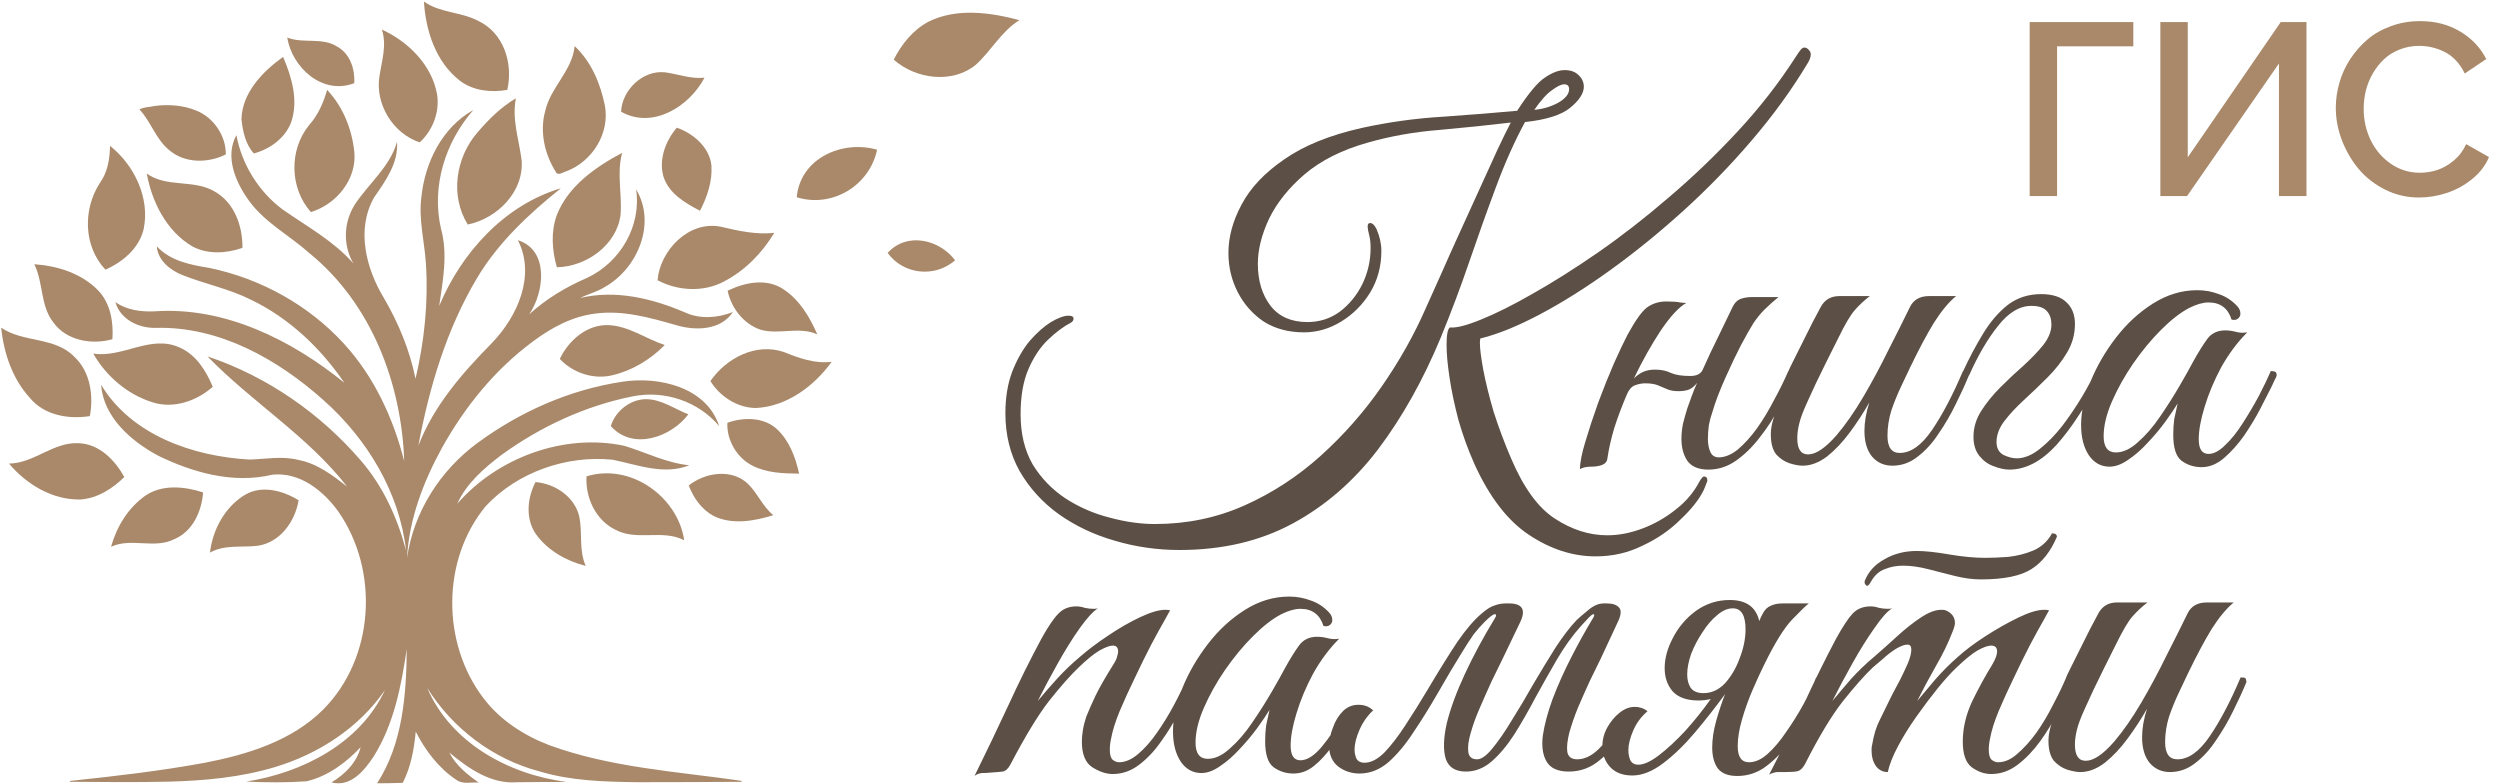 <svg width="204" height="64" viewBox="0 0 204 64" fill="none" xmlns="http://www.w3.org/2000/svg">
<path fill-rule="evenodd" clip-rule="evenodd" d="M34.594 0.126C35.902 1.06 37.607 0.962 39.001 1.693C41.126 2.68 41.884 5.197 41.396 7.335C40.084 7.565 38.63 7.416 37.544 6.6C35.565 5.08 34.735 2.511 34.594 0.126Z" fill="#A9896A"/>
<path fill-rule="evenodd" clip-rule="evenodd" d="M35.289 1.216C36.679 1.89 38.298 2.183 39.456 3.257C40.387 4.141 40.69 5.476 40.622 6.709C37.58 6.82 35.688 3.855 35.289 1.216Z" fill="#A9896A"/>
<path fill-rule="evenodd" clip-rule="evenodd" d="M31.161 2.414C33.331 3.401 35.237 5.314 35.664 7.69C35.899 9.119 35.316 10.638 34.248 11.618C32.071 10.9 30.6 8.497 30.961 6.238C31.151 4.97 31.581 3.69 31.161 2.414Z" fill="#A9896A"/>
<path fill-rule="evenodd" clip-rule="evenodd" d="M37.312 3.024C38.557 3.773 39.985 4.758 40.283 6.249C38.879 5.66 38.026 4.286 37.312 3.024Z" fill="#A9896A"/>
<path fill-rule="evenodd" clip-rule="evenodd" d="M23.438 3.062C24.748 3.586 26.281 3.014 27.516 3.805C28.572 4.384 28.975 5.661 28.91 6.785C26.304 7.793 23.827 5.499 23.438 3.062Z" fill="#A9896A"/>
<path fill-rule="evenodd" clip-rule="evenodd" d="M32.001 3.455C34.37 4.944 35.952 8.285 34.026 10.723C33.074 9.97 32.292 8.961 32.018 7.774C31.646 6.351 32.052 4.894 32.001 3.455Z" fill="#A9896A"/>
<path fill-rule="evenodd" clip-rule="evenodd" d="M24.055 3.665C24.958 3.901 25.895 4.005 26.779 4.303C27.704 4.6 28.243 5.546 28.323 6.457C26.388 6.848 24.639 5.386 24.055 3.665Z" fill="#A9896A"/>
<path fill-rule="evenodd" clip-rule="evenodd" d="M46.891 3.762C48.252 5.032 48.996 6.825 49.356 8.605C49.783 10.844 48.352 13.17 46.215 13.977C45.943 14.037 45.53 14.389 45.352 14.027C44.431 12.562 44.024 10.727 44.493 9.043C44.929 7.114 46.697 5.779 46.891 3.762Z" fill="#A9896A"/>
<path fill-rule="evenodd" clip-rule="evenodd" d="M19.703 9.714C19.767 7.555 21.425 5.845 23.101 4.642C23.816 6.305 24.378 8.24 23.745 10.012C23.249 11.285 22.025 12.169 20.718 12.521C20.036 11.8 19.802 10.689 19.703 9.714Z" fill="#A9896A"/>
<path fill-rule="evenodd" clip-rule="evenodd" d="M25.695 4.681C26.674 4.757 27.646 5.398 28.114 6.239C27.172 5.985 26.361 5.363 25.695 4.681Z" fill="#A9896A"/>
<path fill-rule="evenodd" clip-rule="evenodd" d="M47.281 4.905C48.108 6.187 48.659 7.695 48.667 9.223C48.668 10.929 47.42 12.363 45.99 13.188C45.852 13.255 45.608 13.403 45.534 13.18C45.071 12.132 45.091 10.936 45.288 9.828C45.595 8.057 46.834 6.631 47.281 4.905Z" fill="#A9896A"/>
<path fill-rule="evenodd" clip-rule="evenodd" d="M20.835 11.886C19.683 9.585 20.903 6.894 22.965 5.56C24.004 7.82 23.386 10.944 20.835 11.886Z" fill="#A9896A"/>
<path fill-rule="evenodd" clip-rule="evenodd" d="M50.68 9.114C50.755 7.372 52.431 5.69 54.292 5.903C55.358 6.056 56.389 6.46 57.487 6.34C56.273 8.665 53.268 10.585 50.68 9.114Z" fill="#A9896A"/>
<path fill-rule="evenodd" clip-rule="evenodd" d="M33.162 6.118C33.82 7.246 34.52 8.717 34.037 10.005C33.139 8.93 33.116 7.442 33.162 6.118Z" fill="#A9896A"/>
<path fill-rule="evenodd" clip-rule="evenodd" d="M52.925 6.805C54.038 6.227 55.302 6.609 56.456 6.826C55.427 8.531 53.184 9.554 51.219 8.912C51.347 8.06 52.138 7.239 52.925 6.805Z" fill="#A9896A"/>
<path fill-rule="evenodd" clip-rule="evenodd" d="M25.213 10.222C25.953 9.398 26.391 8.384 26.695 7.337C27.995 8.704 28.721 10.557 28.914 12.402C29.124 14.614 27.469 16.666 25.367 17.305C23.636 15.36 23.571 12.246 25.213 10.222Z" fill="#A9896A"/>
<path fill-rule="evenodd" clip-rule="evenodd" d="M51.648 8.394C52.07 7.415 53.321 7.544 54.211 7.515C53.489 8.023 52.549 8.374 51.648 8.394Z" fill="#A9896A"/>
<path fill-rule="evenodd" clip-rule="evenodd" d="M21.271 11.292C20.908 10.065 21.696 8.853 22.413 7.904C22.504 9.108 22.148 10.415 21.271 11.292Z" fill="#A9896A"/>
<path fill-rule="evenodd" clip-rule="evenodd" d="M38.987 10.777C39.886 9.728 40.893 8.731 42.096 8.021C41.757 9.727 42.351 11.389 42.562 13.064C42.775 15.615 40.602 17.818 38.168 18.321C36.704 15.958 37.185 12.832 38.987 10.777Z" fill="#A9896A"/>
<path fill-rule="evenodd" clip-rule="evenodd" d="M27.005 8.453C27.878 9.942 28.437 11.768 28.068 13.485C27.641 14.78 26.543 15.786 25.384 16.473C24.526 14.909 24.765 12.959 25.486 11.389C26.024 10.427 26.665 9.512 27.005 8.453Z" fill="#A9896A"/>
<path fill-rule="evenodd" clip-rule="evenodd" d="M12.657 8.642C13.793 8.5 14.979 8.59 16.041 9.032C17.455 9.608 18.451 11.114 18.425 12.601C16.982 13.329 15.067 13.341 13.804 12.248C12.712 11.36 12.326 9.935 11.383 8.935C11.681 8.737 12.249 8.735 12.657 8.642Z" fill="#A9896A"/>
<path fill-rule="evenodd" clip-rule="evenodd" d="M46.23 12.738C46.033 11.277 46.719 9.766 47.416 8.574C47.512 10.008 47.455 11.747 46.23 12.738Z" fill="#A9896A"/>
<path fill-rule="evenodd" clip-rule="evenodd" d="M12.242 9.158C14.456 8.69 17.268 9.647 17.722 12.068C16.527 12.442 15.097 12.324 14.145 11.461C13.428 10.764 12.866 9.933 12.242 9.158Z" fill="#A9896A"/>
<path fill-rule="evenodd" clip-rule="evenodd" d="M34.385 16.078C34.673 13.278 36.065 10.401 38.628 8.974C36.317 11.612 35.197 15.219 35.983 18.656C36.562 20.738 36.14 22.884 35.837 24.967C37.627 20.665 41.14 16.736 45.766 15.363C43.146 17.465 40.642 19.803 38.922 22.697C36.427 26.881 35.023 31.628 34.138 36.371C35.383 33.129 37.702 30.467 40.12 28.009C42.219 25.845 43.733 22.486 42.26 19.6C44.839 20.413 44.412 23.879 43.175 25.659C44.557 24.388 46.179 23.422 47.907 22.673C50.632 21.397 52.355 18.418 51.905 15.454C53.575 18.215 52.046 21.907 49.345 23.422C48.725 23.819 47.995 23.982 47.347 24.314C50.239 23.624 53.216 24.351 55.885 25.488C57.125 26.065 58.555 25.95 59.804 25.463C58.793 26.991 56.679 27.005 55.087 26.506C52.989 25.907 50.812 25.298 48.604 25.585C46.707 25.809 44.987 26.742 43.488 27.862C40.378 30.158 37.915 33.219 36.057 36.56C34.537 39.324 33.371 42.411 33.214 45.541C33.753 41.776 35.925 38.355 39.024 36.103C42.458 33.587 46.508 31.789 50.755 31.154C53.748 30.677 57.668 31.591 58.681 34.769C57.009 32.766 54.247 31.829 51.669 32.334C47.792 33.099 44.127 34.804 40.949 37.101C39.507 38.196 38.061 39.436 37.313 41.107C40.566 37.359 46.008 35.323 50.952 36.38C52.714 36.917 54.382 37.781 56.247 37.966C54.174 38.795 52.048 37.928 50.004 37.516C46.228 37.12 42.208 38.536 39.635 41.302C36.023 45.683 36.026 52.485 39.452 56.972C40.79 58.742 42.717 59.998 44.79 60.795C49.82 62.643 55.247 62.955 60.516 63.717C60.516 63.736 60.515 63.777 60.515 63.796C57.664 63.823 54.813 63.819 51.961 63.827C49.311 63.789 46.614 63.723 44.059 62.954C40.227 61.957 36.926 59.434 34.858 56.131C36.771 60.601 41.508 63.203 46.239 63.807C44.9 63.818 43.559 63.804 42.221 63.829C40.082 64.014 38.216 62.699 36.666 61.41C37.188 62.443 38.126 63.195 39.06 63.857C38.45 63.812 37.752 64.027 37.226 63.628C35.775 62.662 34.704 61.226 33.924 59.702C33.788 61.136 33.532 62.581 32.864 63.88C32.166 63.912 31.468 63.909 30.771 63.916C32.863 60.686 33.158 56.693 33.191 52.965C32.739 55.989 32.144 59.095 30.487 61.735C29.734 62.874 28.61 64.257 27.045 63.842C28.142 63.193 29.113 62.221 29.43 60.969C28.237 62.237 26.753 63.343 25.02 63.753C23.38 63.87 21.725 63.853 20.083 63.779C24.7 63.057 29.389 60.64 31.412 56.306C29.315 59.365 26.034 61.503 22.472 62.583C19.655 63.437 16.691 63.705 13.755 63.783C11.074 63.842 8.393 63.818 5.711 63.793C5.711 63.776 5.711 63.741 5.712 63.724C9.377 63.338 13.047 62.915 16.674 62.249C20.17 61.579 23.803 60.465 26.365 57.908C30.566 53.689 30.968 46.578 27.614 41.753C26.402 40.053 24.455 38.49 22.217 38.736C19.06 39.497 15.745 38.572 12.908 37.185C10.68 35.987 8.446 34.039 8.248 31.391C10.709 35.495 15.743 37.247 20.361 37.499C21.691 37.462 23.041 37.191 24.358 37.534C25.891 37.821 27.147 38.788 28.334 39.719C25.134 35.596 20.551 32.813 16.932 29.084C21.785 30.707 26.147 33.741 29.447 37.584C31.274 39.692 32.435 42.277 33.138 44.929C32.593 40.18 29.971 35.821 26.392 32.647C22.67 29.326 17.908 26.62 12.734 26.755C11.316 26.795 9.827 26.074 9.417 24.658C10.345 25.3 11.504 25.457 12.613 25.405C18.343 25.006 23.793 27.745 28.101 31.237C26.172 28.412 23.612 25.965 20.482 24.46C18.711 23.569 16.744 23.179 14.909 22.455C13.884 22.055 12.88 21.246 12.792 20.094C13.89 21.299 15.549 21.612 17.093 21.865C21.294 22.735 25.223 24.922 28.089 28.072C30.546 30.762 32.097 34.15 32.984 37.633C32.769 31.309 30.318 24.783 25.253 20.664C23.646 19.224 21.648 18.186 20.351 16.426C19.248 14.922 18.314 12.807 19.289 11.025C19.733 13.419 21.107 15.643 23.086 17.11C25.063 18.488 27.229 19.67 28.836 21.495C27.967 20.016 28.037 18.142 28.948 16.697C30.08 14.973 31.816 13.625 32.398 11.572C32.519 13.317 31.459 14.756 30.52 16.123C29.049 18.724 29.867 21.908 31.332 24.329C32.528 26.374 33.437 28.588 33.907 30.907C34.629 27.844 34.957 24.676 34.757 21.535C34.642 19.716 34.145 17.909 34.385 16.078Z" fill="#A9896A"/>
<path fill-rule="evenodd" clip-rule="evenodd" d="M38.039 15.412C38.021 13.05 39.51 11.031 41.287 9.581C41.451 10.977 41.9 12.365 41.709 13.781C41.471 15.503 40.023 16.84 38.461 17.489C37.914 16.993 38.077 16.088 38.039 15.412Z" fill="#A9896A"/>
<path fill-rule="evenodd" clip-rule="evenodd" d="M14.414 10.035C15.48 10.209 16.76 10.694 17.208 11.734C16.136 11.464 15.215 10.761 14.414 10.035Z" fill="#A9896A"/>
<path fill-rule="evenodd" clip-rule="evenodd" d="M55.227 10.418C56.596 10.902 57.896 12.017 58.053 13.512C58.135 14.796 57.712 16.067 57.118 17.197C55.911 16.572 54.598 15.797 54.15 14.447C53.726 13.037 54.299 11.511 55.227 10.418Z" fill="#A9896A"/>
<path fill-rule="evenodd" clip-rule="evenodd" d="M55.449 11.254C57.641 12.08 58.014 14.779 56.901 16.6C54.947 15.584 54.27 13.094 55.449 11.254Z" fill="#A9896A"/>
<path fill-rule="evenodd" clip-rule="evenodd" d="M72.431 20.639C74.001 18.899 76.65 19.539 77.938 21.24C76.279 22.687 73.714 22.408 72.431 20.639Z" fill="#A9896A"/>
<path fill-rule="evenodd" clip-rule="evenodd" d="M65.014 16.096C65.308 12.887 68.752 11.407 71.572 12.217C70.939 15.178 67.885 16.986 65.014 16.096Z" fill="#A9896A"/>
<path fill-rule="evenodd" clip-rule="evenodd" d="M55.563 11.703C56.583 12.527 56.381 13.989 56.173 15.122C55.804 14.025 55.55 12.862 55.563 11.703Z" fill="#A9896A"/>
<path fill-rule="evenodd" clip-rule="evenodd" d="M25.977 15.76C25.64 14.374 26.351 12.978 27.033 11.813C27.138 13.176 26.932 14.702 25.977 15.76Z" fill="#A9896A"/>
<path fill-rule="evenodd" clip-rule="evenodd" d="M8.977 11.901C10.965 13.479 12.245 16.162 11.726 18.677C11.367 20.241 10.037 21.369 8.604 22.005C6.805 20.102 6.756 17.08 8.147 14.937C8.785 14.051 8.961 12.963 8.977 11.901Z" fill="#A9896A"/>
<path fill-rule="evenodd" clip-rule="evenodd" d="M45.431 17.562C46.35 15.198 48.583 13.63 50.768 12.471C50.305 14.146 50.781 15.858 50.635 17.553C50.31 19.997 47.857 21.758 45.44 21.809C45.049 20.427 44.935 18.934 45.431 17.562Z" fill="#A9896A"/>
<path fill-rule="evenodd" clip-rule="evenodd" d="M75.81 1.747C78.092 0.638 80.795 1.008 83.185 1.644C81.707 2.558 80.891 4.136 79.632 5.28C77.731 6.85 74.735 6.473 72.928 4.866C73.582 3.588 74.514 2.415 75.81 1.747Z" fill="#A9896A"/>
<path fill-rule="evenodd" clip-rule="evenodd" d="M38.945 16.901C38.994 15.418 39.723 14.053 40.488 12.811C40.64 14.274 40.266 16.041 38.945 16.901Z" fill="#A9896A"/>
<path fill-rule="evenodd" clip-rule="evenodd" d="M9.471 13.038C10.59 14.273 11.13 16.014 11.06 17.653C10.893 19.09 9.775 20.221 8.639 21.036C7.913 20.063 7.886 18.712 8.053 17.548C8.228 15.957 9.301 14.63 9.471 13.038Z" fill="#A9896A"/>
<path fill-rule="evenodd" clip-rule="evenodd" d="M45.852 21.171C45.063 18.137 47.38 15.446 49.853 13.965C49.956 15.149 50.002 16.355 49.813 17.532C49.421 19.415 47.645 20.687 45.852 21.171Z" fill="#A9896A"/>
<path fill-rule="evenodd" clip-rule="evenodd" d="M11.977 14.164C13.615 15.338 15.818 14.61 17.517 15.63C19.142 16.542 19.804 18.469 19.784 20.223C18.482 20.683 16.943 20.778 15.697 20.108C13.583 18.863 12.397 16.481 11.977 14.164Z" fill="#A9896A"/>
<path fill-rule="evenodd" clip-rule="evenodd" d="M12.891 15.243C14.099 15.714 15.416 15.808 16.615 16.297C17.994 16.836 18.819 18.271 18.914 19.681C18.67 19.977 18.206 19.819 17.866 19.846C15.353 19.707 13.632 17.403 12.891 15.243Z" fill="#A9896A"/>
<path fill-rule="evenodd" clip-rule="evenodd" d="M9.841 16.186C10.256 17.521 10.153 19.238 9.103 20.27C8.689 18.87 9.462 17.506 9.841 16.186Z" fill="#A9896A"/>
<path fill-rule="evenodd" clip-rule="evenodd" d="M15.328 16.858C16.569 17.289 17.998 17.991 18.486 19.268C17.105 19.013 16.177 17.86 15.328 16.858Z" fill="#A9896A"/>
<path fill-rule="evenodd" clip-rule="evenodd" d="M46.461 20.57C46.736 19.173 47.669 18.005 48.616 16.972C48.579 18.405 47.767 19.883 46.461 20.57Z" fill="#A9896A"/>
<path fill-rule="evenodd" clip-rule="evenodd" d="M53.656 22.865C53.851 20.478 56.161 17.985 58.804 18.496C60.241 18.837 61.687 19.165 63.18 18.999C62.202 20.628 60.819 22.053 59.114 22.95C57.447 23.864 55.304 23.753 53.656 22.865Z" fill="#A9896A"/>
<path fill-rule="evenodd" clip-rule="evenodd" d="M57.352 19.532C58.888 18.919 60.478 19.652 62.041 19.692C60.316 21.977 57.182 23.733 54.281 22.578C55.003 21.325 55.864 19.976 57.352 19.532Z" fill="#A9896A"/>
<path fill-rule="evenodd" clip-rule="evenodd" d="M55.7 21.178C56.752 20.895 57.903 20.742 58.98 20.936C57.726 21.387 56.496 22.085 55.127 22.087C54.817 21.798 55.401 21.316 55.7 21.178Z" fill="#A9896A"/>
<path fill-rule="evenodd" clip-rule="evenodd" d="M2.797 21.562C4.684 21.688 6.639 22.306 7.98 23.67C9.014 24.721 9.27 26.272 9.171 27.68C7.495 28.155 5.423 27.795 4.368 26.327C3.273 24.953 3.555 23.079 2.797 21.562Z" fill="#A9896A"/>
<path fill-rule="evenodd" clip-rule="evenodd" d="M3.688 22.221C6.124 22.453 8.607 24.447 8.374 27.027C7.045 27.181 5.574 26.638 4.899 25.457C4.331 24.446 4.079 23.301 3.688 22.221Z" fill="#A9896A"/>
<path fill-rule="evenodd" clip-rule="evenodd" d="M59.375 23.724C60.781 23.037 62.561 22.673 63.943 23.614C65.259 24.487 66.082 25.883 66.694 27.287C65.209 26.608 63.584 27.338 62.064 26.908C60.666 26.436 59.665 25.12 59.375 23.724Z" fill="#A9896A"/>
<path fill-rule="evenodd" clip-rule="evenodd" d="M5.625 23.852C6.681 24.448 7.665 25.406 8.025 26.569C6.822 26.169 6.159 24.907 5.625 23.852Z" fill="#A9896A"/>
<path fill-rule="evenodd" clip-rule="evenodd" d="M60.203 24.181C62.456 23.138 64.717 24.723 65.801 26.62C64.604 26.438 63.354 26.612 62.195 26.213C61.297 25.834 60.479 25.129 60.203 24.181Z" fill="#A9896A"/>
<path fill-rule="evenodd" clip-rule="evenodd" d="M60.391 24.234C61.496 24.087 62.677 24.732 63.438 25.468C62.798 25.437 62.174 25.277 61.569 25.08C61.489 25.134 61.412 25.191 61.335 25.247C60.977 24.953 60.592 24.659 60.391 24.234Z" fill="#A9896A"/>
<path fill-rule="evenodd" clip-rule="evenodd" d="M45.68 29.289C46.389 27.795 47.861 26.48 49.626 26.529C51.303 26.591 52.693 27.645 54.241 28.154C53.083 29.334 51.594 30.239 49.963 30.621C48.426 30.992 46.74 30.425 45.68 29.289Z" fill="#A9896A"/>
<path fill-rule="evenodd" clip-rule="evenodd" d="M0.094 26.738C1.905 27.98 4.482 27.463 6.072 29.119C7.375 30.338 7.64 32.283 7.334 33.953C5.593 34.231 3.599 33.886 2.44 32.47C1.005 30.908 0.308 28.802 0.094 26.738Z" fill="#A9896A"/>
<path fill-rule="evenodd" clip-rule="evenodd" d="M46.414 29.194C47.347 28.044 48.774 27.175 50.316 27.306C51.353 27.489 52.309 27.962 53.287 28.332C51.714 29.733 49.348 30.688 47.276 29.816C46.978 29.659 46.454 29.574 46.414 29.194Z" fill="#A9896A"/>
<path fill-rule="evenodd" clip-rule="evenodd" d="M0.891 27.937C2.256 28.584 3.856 28.728 5.077 29.658C6.205 30.498 6.602 31.968 6.562 33.302C3.472 33.573 1.425 30.584 0.891 27.937Z" fill="#A9896A"/>
<path fill-rule="evenodd" clip-rule="evenodd" d="M7.609 28.85C9.999 29.23 12.265 27.291 14.619 28.341C15.994 28.921 16.815 30.254 17.362 31.56C16.06 32.718 14.154 33.388 12.432 32.822C10.384 32.183 8.649 30.684 7.609 28.85Z" fill="#A9896A"/>
<path fill-rule="evenodd" clip-rule="evenodd" d="M47.016 28.968C48.081 28.145 49.706 28.377 50.903 28.781C49.636 28.907 48.232 29.474 47.016 28.968Z" fill="#A9896A"/>
<path fill-rule="evenodd" clip-rule="evenodd" d="M57.969 31.097C59.257 29.227 61.674 27.945 63.968 28.727C65.211 29.225 66.492 29.696 67.864 29.523C66.44 31.497 64.229 33.164 61.694 33.293C60.174 33.29 58.743 32.353 57.969 31.097Z" fill="#A9896A"/>
<path fill-rule="evenodd" clip-rule="evenodd" d="M8.812 29.519C10.361 29.574 11.875 29.104 13.423 29.18C14.73 29.245 15.636 30.338 16.3 31.332C13.945 33.386 10.468 31.617 8.812 29.519Z" fill="#A9896A"/>
<path fill-rule="evenodd" clip-rule="evenodd" d="M58.93 31.11C60.195 30.006 61.934 29.324 63.633 29.644C64.631 29.837 65.615 30.109 66.633 30.201C65.394 31.456 63.742 32.435 61.928 32.519C60.766 32.587 59.622 32.016 58.93 31.11Z" fill="#A9896A"/>
<path fill-rule="evenodd" clip-rule="evenodd" d="M3.031 29.745C4.352 30.4 5.692 31.338 6.257 32.733C4.771 32.326 3.755 31.007 3.031 29.745Z" fill="#A9896A"/>
<path fill-rule="evenodd" clip-rule="evenodd" d="M11.672 30.184C13.045 30.05 14.629 30.284 15.707 31.177C14.302 31.458 12.823 30.972 11.672 30.184Z" fill="#A9896A"/>
<path fill-rule="evenodd" clip-rule="evenodd" d="M59.516 31.071C60.552 30.116 62.472 30.617 63.665 31.132C62.318 31.437 60.818 31.617 59.516 31.071Z" fill="#A9896A"/>
<path fill-rule="evenodd" clip-rule="evenodd" d="M49.844 34.771C50.188 33.579 51.401 32.585 52.696 32.574C53.971 32.567 55.028 33.371 56.172 33.808C54.754 35.685 51.637 36.782 49.844 34.771Z" fill="#A9896A"/>
<path fill-rule="evenodd" clip-rule="evenodd" d="M50.352 34.659C51.452 32.877 53.852 33.053 55.415 34.103C54.069 35.278 51.857 35.921 50.352 34.659Z" fill="#A9896A"/>
<path fill-rule="evenodd" clip-rule="evenodd" d="M50.734 34.52C51.464 33.709 52.608 34.204 53.511 34.378C52.613 34.583 51.621 34.964 50.734 34.52Z" fill="#A9896A"/>
<path fill-rule="evenodd" clip-rule="evenodd" d="M59.356 34.497C60.671 34.031 62.318 34.026 63.394 35.013C64.414 35.962 64.916 37.326 65.207 38.649C63.913 38.636 62.555 38.595 61.385 37.992C60.109 37.342 59.279 35.876 59.356 34.497Z" fill="#A9896A"/>
<path fill-rule="evenodd" clip-rule="evenodd" d="M59.859 34.886C62.107 34.136 64.08 36.056 64.447 38.111C62.303 38.321 60.438 36.867 59.859 34.886Z" fill="#A9896A"/>
<path fill-rule="evenodd" clip-rule="evenodd" d="M60.109 35.001C61.211 35.227 62.215 35.949 62.864 36.836C61.847 36.447 60.559 36.085 60.109 35.001Z" fill="#A9896A"/>
<path fill-rule="evenodd" clip-rule="evenodd" d="M0.734 37.828C2.791 37.806 4.365 36.034 6.451 36.167C8.128 36.242 9.389 37.561 10.142 38.924C9.194 39.863 7.985 40.643 6.614 40.755C4.318 40.836 2.156 39.526 0.734 37.828Z" fill="#A9896A"/>
<path fill-rule="evenodd" clip-rule="evenodd" d="M1.984 38.264C3.935 37.983 6.069 36.373 7.959 37.67C8.36 38.045 9.57 38.704 8.692 39.192C6.643 40.733 3.688 39.923 1.984 38.264Z" fill="#A9896A"/>
<path fill-rule="evenodd" clip-rule="evenodd" d="M4.703 38.454C5.874 37.945 7.442 37.952 8.515 38.698C7.294 39.2 5.907 38.846 4.703 38.454Z" fill="#A9896A"/>
<path fill-rule="evenodd" clip-rule="evenodd" d="M47.859 38.871C51.453 37.756 55.317 40.546 55.831 44.087C54.067 43.167 51.983 44.164 50.235 43.237C48.599 42.45 47.763 40.604 47.859 38.871Z" fill="#A9896A"/>
<path fill-rule="evenodd" clip-rule="evenodd" d="M56.203 39.614C57.556 38.535 59.761 38.211 61.074 39.523C61.842 40.291 62.245 41.345 63.103 42.038C61.556 42.522 59.751 42.845 58.233 42.104C57.255 41.58 56.583 40.623 56.203 39.614Z" fill="#A9896A"/>
<path fill-rule="evenodd" clip-rule="evenodd" d="M57.165 39.597C58.075 39.187 59.208 39.071 60.098 39.593C60.943 40.089 61.478 40.937 62.023 41.715C60.469 42.012 58.628 41.936 57.515 40.675C57.292 40.395 56.593 39.85 57.165 39.597Z" fill="#A9896A"/>
<path fill-rule="evenodd" clip-rule="evenodd" d="M43.695 39.338C45.332 39.466 46.951 40.588 47.285 42.227C47.535 43.537 47.229 44.923 47.797 46.178C46.215 45.781 44.685 44.916 43.733 43.588C42.859 42.326 43.022 40.646 43.695 39.338Z" fill="#A9896A"/>
<path fill-rule="evenodd" clip-rule="evenodd" d="M48.625 39.366C51.44 38.952 53.919 40.848 55.138 43.2C53.702 42.797 52.094 43.15 50.76 42.388C49.609 41.779 48.886 40.602 48.625 39.366Z" fill="#A9896A"/>
<path fill-rule="evenodd" clip-rule="evenodd" d="M48.898 39.622C50.384 39.837 51.448 40.973 52.593 41.817C51.162 41.573 49.346 41.215 48.898 39.622Z" fill="#A9896A"/>
<path fill-rule="evenodd" clip-rule="evenodd" d="M11.884 40.43C13.258 39.507 15.07 39.692 16.572 40.182C16.459 41.731 15.717 43.4 14.168 44.02C12.547 44.805 10.69 43.855 9.062 44.619C9.518 42.98 10.458 41.424 11.884 40.43Z" fill="#A9896A"/>
<path fill-rule="evenodd" clip-rule="evenodd" d="M57.125 39.931C58.087 39.725 59.196 39.872 59.973 40.502C59.024 40.579 57.902 40.539 57.125 39.931Z" fill="#A9896A"/>
<path fill-rule="evenodd" clip-rule="evenodd" d="M20.016 40.361C21.395 39.569 23.103 40.039 24.368 40.824C24.082 42.528 22.884 44.257 21.042 44.532C19.738 44.696 18.334 44.414 17.133 45.093C17.352 43.227 18.351 41.353 20.016 40.361Z" fill="#A9896A"/>
<path fill-rule="evenodd" clip-rule="evenodd" d="M43.967 40.031C45.341 40.345 46.412 41.559 46.589 42.93C46.681 43.769 46.792 44.607 47.031 45.422C44.811 44.745 43.135 42.3 43.967 40.031Z" fill="#A9896A"/>
<path fill-rule="evenodd" clip-rule="evenodd" d="M44.039 40.14C45.159 40.864 45.323 42.233 45.476 43.432C44.618 42.569 44.092 41.35 44.039 40.14Z" fill="#A9896A"/>
<path fill-rule="evenodd" clip-rule="evenodd" d="M9.969 43.722C10.752 41.487 13.23 39.857 15.651 40.553C15.508 42.05 14.165 43.396 12.618 43.51C11.734 43.567 10.847 43.589 9.969 43.722Z" fill="#A9896A"/>
<path fill-rule="evenodd" clip-rule="evenodd" d="M17.75 44.208C18.365 41.947 20.961 39.894 23.343 41.143C23.329 41.866 22.706 42.555 22.189 43.069C20.942 44.102 19.205 43.721 17.75 44.208Z" fill="#A9896A"/>
<path fill-rule="evenodd" clip-rule="evenodd" d="M12.008 42.373C12.849 41.462 14.114 40.853 15.376 40.914C14.561 41.878 13.219 42.195 12.008 42.373Z" fill="#A9896A"/>
<path fill-rule="evenodd" clip-rule="evenodd" d="M19.641 42.778C20.397 41.767 21.786 41.47 23.001 41.529C22.255 42.495 20.745 42.415 19.641 42.778Z" fill="#A9896A"/>
<path d="M130.2 45.4C128.333 45.4 126.52 44.813 124.76 43.64C123.027 42.493 121.547 40.573 120.32 37.88C119.787 36.68 119.347 35.467 119 34.24C118.68 33.013 118.44 31.867 118.28 30.8C118.12 29.733 118.04 28.853 118.04 28.16C118.04 27.307 118.133 26.827 118.32 26.72C118.827 26.773 119.667 26.56 120.84 26.08C122.04 25.6 123.453 24.893 125.08 23.96C126.733 23.027 128.507 21.907 130.4 20.6C132.32 19.267 134.24 17.773 136.16 16.12C138.107 14.467 139.973 12.68 141.76 10.76C143.547 8.84 145.12 6.827 146.48 4.72C146.667 4.427 146.813 4.213 146.92 4.08C147.027 3.947 147.133 3.88 147.24 3.88C147.373 3.88 147.493 3.947 147.6 4.08C147.707 4.187 147.76 4.307 147.76 4.44C147.76 4.653 147.667 4.907 147.48 5.2C146.2 7.333 144.68 9.427 142.92 11.48C141.187 13.507 139.333 15.413 137.36 17.2C135.387 18.987 133.4 20.6 131.4 22.04C129.4 23.48 127.493 24.68 125.68 25.64C123.867 26.6 122.267 27.253 120.88 27.6C120.8 27.547 120.76 27.68 120.76 28C120.76 28.453 120.853 29.187 121.04 30.2C121.227 31.187 121.507 32.32 121.88 33.6C122.28 34.853 122.76 36.133 123.32 37.44C124.333 39.813 125.52 41.44 126.88 42.32C128.267 43.227 129.693 43.68 131.16 43.68C132.093 43.68 133.053 43.493 134.04 43.12C135.027 42.747 135.933 42.227 136.76 41.56C137.587 40.92 138.227 40.16 138.68 39.28C138.84 39.013 138.96 38.88 139.04 38.88C139.227 38.88 139.32 38.987 139.32 39.2C139.32 39.28 139.293 39.36 139.24 39.44C139.213 39.547 139.133 39.747 139 40.04C138.627 40.787 138 41.573 137.12 42.4C136.267 43.253 135.24 43.96 134.04 44.52C132.867 45.107 131.587 45.4 130.2 45.4ZM96.24 44.88C94.427 44.88 92.667 44.627 90.96 44.12C89.28 43.64 87.76 42.92 86.4 41.96C85.067 41 84 39.827 83.2 38.44C82.427 37.053 82.04 35.48 82.04 33.72C82.04 32.44 82.227 31.307 82.6 30.32C83 29.307 83.48 28.467 84.04 27.8C84.627 27.133 85.2 26.627 85.76 26.28C86.347 25.933 86.827 25.76 87.2 25.76C87.467 25.76 87.6 25.84 87.6 26C87.6 26.133 87.533 26.24 87.4 26.32C86.787 26.64 86.16 27.107 85.52 27.72C84.88 28.333 84.347 29.133 83.92 30.12C83.493 31.107 83.28 32.333 83.28 33.8C83.28 35.4 83.613 36.773 84.28 37.92C84.973 39.04 85.867 39.96 86.96 40.68C88.08 41.4 89.28 41.92 90.56 42.24C91.84 42.587 93.067 42.76 94.24 42.76C96.853 42.76 99.293 42.253 101.56 41.24C103.827 40.227 105.893 38.88 107.76 37.2C109.653 35.493 111.32 33.6 112.76 31.52C114.2 29.44 115.387 27.333 116.32 25.2C116.667 24.427 117.08 23.507 117.56 22.44C118.04 21.347 118.56 20.187 119.12 18.96C119.68 17.733 120.227 16.533 120.76 15.36C121.293 14.187 121.773 13.133 122.2 12.2C122.653 11.24 123.013 10.507 123.28 10C121.493 10.213 119.56 10.413 117.48 10.6C115.427 10.76 113.467 11.107 111.6 11.64C109.52 12.227 107.813 13.08 106.48 14.2C105.173 15.32 104.2 16.533 103.56 17.84C102.947 19.147 102.64 20.373 102.64 21.52C102.64 22.907 102.987 24.053 103.68 24.96C104.373 25.84 105.373 26.28 106.68 26.28C107.667 26.28 108.547 26 109.32 25.44C110.093 24.853 110.707 24.107 111.16 23.2C111.613 22.267 111.84 21.28 111.84 20.24C111.84 19.813 111.8 19.453 111.72 19.16C111.64 18.867 111.6 18.64 111.6 18.48C111.6 18.293 111.667 18.2 111.8 18.2C111.987 18.2 112.16 18.36 112.32 18.68C112.587 19.293 112.72 19.893 112.72 20.48C112.72 21.733 112.413 22.867 111.8 23.88C111.187 24.867 110.4 25.653 109.44 26.24C108.48 26.827 107.467 27.12 106.4 27.12C105.147 27.12 104.053 26.827 103.12 26.24C102.213 25.627 101.507 24.827 101 23.84C100.493 22.853 100.24 21.787 100.24 20.64C100.24 19.333 100.6 18.013 101.32 16.68C102.04 15.32 103.2 14.093 104.8 13C106.4 11.88 108.507 11.027 111.12 10.44C113.307 9.96 115.533 9.653 117.8 9.52C120.067 9.36 122.067 9.2 123.8 9.04C124.733 7.6 125.493 6.693 126.08 6.32C126.667 5.92 127.2 5.72 127.68 5.72C128.16 5.72 128.533 5.853 128.8 6.12C129.093 6.387 129.24 6.707 129.24 7.08C129.24 7.613 128.867 8.187 128.12 8.8C127.4 9.387 126.173 9.773 124.44 9.96C123.587 11.533 122.8 13.293 122.08 15.24C121.36 17.16 120.64 19.173 119.92 21.28C119.2 23.387 118.413 25.48 117.56 27.56C116.12 31.027 114.413 34.067 112.44 36.68C110.467 39.267 108.147 41.28 105.48 42.72C102.813 44.16 99.733 44.88 96.24 44.88ZM125.2 8.96C125.867 8.907 126.507 8.72 127.12 8.4C127.733 8.053 128.04 7.68 128.04 7.28C128.04 7.013 127.907 6.88 127.64 6.88C127.4 6.88 127.067 7.04 126.64 7.36C126.213 7.653 125.733 8.187 125.2 8.96ZM131.165 37.4C131.138 37.667 130.978 37.853 130.685 37.96C130.418 38.04 130.152 38.08 129.885 38.08C129.458 38.08 129.138 38.147 128.925 38.28C128.925 37.747 129.072 37 129.365 36.04C129.658 35.053 130.005 34 130.405 32.88C130.832 31.733 131.258 30.667 131.685 29.68C132.138 28.667 132.512 27.88 132.805 27.32C133.445 26.147 133.978 25.4 134.405 25.08C134.858 24.76 135.378 24.6 135.965 24.6C136.498 24.6 136.872 24.627 137.085 24.68C137.325 24.707 137.498 24.72 137.605 24.72C137.018 25.04 136.325 25.787 135.525 26.96C134.752 28.133 134.018 29.44 133.325 30.88C133.538 30.667 133.778 30.493 134.045 30.36C134.338 30.227 134.672 30.16 135.045 30.16C135.552 30.16 135.992 30.253 136.365 30.44C136.738 30.6 137.258 30.68 137.925 30.68C138.432 30.68 138.765 30.52 138.925 30.2C139.352 29.24 139.792 28.307 140.245 27.4C140.698 26.467 141.072 25.693 141.365 25.08C141.525 24.733 141.738 24.507 142.005 24.4C142.298 24.293 142.618 24.24 142.965 24.24H145.125C144.672 24.613 144.285 24.96 143.965 25.28C143.672 25.573 143.378 25.933 143.085 26.36C142.818 26.787 142.472 27.4 142.045 28.2C141.698 28.867 141.285 29.733 140.805 30.8C140.325 31.867 139.965 32.813 139.725 33.64C139.618 33.933 139.525 34.28 139.445 34.68C139.392 35.08 139.365 35.453 139.365 35.8C139.365 36.227 139.432 36.587 139.565 36.88C139.698 37.173 139.925 37.32 140.245 37.32C140.752 37.32 141.272 37.107 141.805 36.68C142.338 36.227 142.858 35.653 143.365 34.96C143.872 34.24 144.338 33.467 144.765 32.64C145.218 31.813 145.605 31.027 145.925 30.28C146.138 30.28 146.272 30.307 146.325 30.36C146.378 30.413 146.405 30.507 146.405 30.64C146.085 31.44 145.685 32.293 145.205 33.2C144.752 34.08 144.218 34.907 143.605 35.68C143.018 36.453 142.365 37.093 141.645 37.6C140.952 38.08 140.205 38.32 139.405 38.32C138.605 38.32 138.032 38.08 137.685 37.6C137.365 37.12 137.205 36.52 137.205 35.8C137.205 35.427 137.245 35.027 137.325 34.6C137.432 34.173 137.552 33.747 137.685 33.32C137.792 33 137.912 32.667 138.045 32.32C138.178 31.947 138.325 31.587 138.485 31.24C138.325 31.453 138.125 31.627 137.885 31.76C137.645 31.867 137.338 31.92 136.965 31.92C136.592 31.92 136.285 31.867 136.045 31.76C135.805 31.653 135.552 31.547 135.285 31.44C135.018 31.333 134.672 31.28 134.245 31.28C133.978 31.28 133.698 31.333 133.405 31.44C133.138 31.547 132.925 31.787 132.765 32.16C132.365 33.093 132.018 34.013 131.725 34.92C131.458 35.827 131.272 36.653 131.165 37.4ZM147.098 38C146.805 38 146.445 37.933 146.018 37.8C145.618 37.667 145.258 37.427 144.938 37.08C144.645 36.707 144.498 36.16 144.498 35.44C144.498 34.747 144.725 33.947 145.178 33.04C145.631 32.133 146.031 31.333 146.378 30.64C146.085 30.64 145.938 30.52 145.938 30.28C145.965 30.2 146.085 29.947 146.298 29.52C146.511 29.093 146.765 28.587 147.058 28C147.351 27.413 147.631 26.853 147.898 26.32C148.191 25.76 148.418 25.333 148.578 25.04C148.898 24.453 149.405 24.16 150.098 24.16H152.578C152.125 24.507 151.711 24.893 151.338 25.32C150.991 25.72 150.551 26.467 150.018 27.56C150.018 27.56 149.925 27.747 149.738 28.12C149.551 28.493 149.311 28.973 149.018 29.56C148.751 30.12 148.471 30.693 148.178 31.28C147.911 31.867 147.685 32.36 147.498 32.76C147.151 33.507 146.925 34.107 146.818 34.56C146.711 34.987 146.658 35.387 146.658 35.76C146.658 36.64 146.951 37.08 147.538 37.08C148.178 37.08 148.951 36.56 149.858 35.52C150.605 34.64 151.338 33.587 152.058 32.36C152.778 31.133 153.458 29.867 154.098 28.56C154.765 27.253 155.351 26.08 155.858 25.04C156.151 24.453 156.671 24.16 157.418 24.16H159.618C159.031 24.64 158.431 25.36 157.818 26.32C157.231 27.28 156.578 28.507 155.858 30C155.671 30.4 155.431 30.907 155.138 31.52C154.845 32.133 154.578 32.787 154.338 33.48C154.125 34.173 154.018 34.867 154.018 35.56C154.018 36.493 154.351 36.96 155.018 36.96C155.925 36.96 156.805 36.333 157.658 35.08C158.511 33.827 159.351 32.227 160.178 30.28C160.391 30.28 160.511 30.293 160.538 30.32C160.591 30.347 160.631 30.453 160.658 30.64C160.365 31.36 160.005 32.147 159.578 33C159.178 33.827 158.711 34.627 158.178 35.4C157.671 36.173 157.098 36.8 156.458 37.28C155.845 37.76 155.165 38 154.418 38C153.751 38 153.205 37.76 152.778 37.28C152.351 36.773 152.138 36.067 152.138 35.16C152.138 34.44 152.271 33.667 152.538 32.84C152.085 33.64 151.565 34.44 150.978 35.24C150.391 36.04 149.765 36.707 149.098 37.24C148.431 37.747 147.765 38 147.098 38ZM160.196 30.28C160.703 29.187 161.249 28.16 161.836 27.2C162.423 26.24 163.089 25.467 163.836 24.88C164.609 24.293 165.516 24 166.556 24C167.489 24 168.183 24.227 168.636 24.68C169.089 25.107 169.316 25.693 169.316 26.44C169.316 27.267 169.103 28.04 168.676 28.76C168.249 29.48 167.716 30.16 167.076 30.8C166.436 31.44 165.796 32.053 165.156 32.64C164.516 33.227 163.983 33.8 163.556 34.36C163.129 34.92 162.916 35.493 162.916 36.08C162.916 36.56 163.103 36.907 163.476 37.12C163.876 37.307 164.236 37.4 164.556 37.4C165.169 37.4 165.796 37.147 166.436 36.64C167.076 36.133 167.689 35.507 168.276 34.76C168.863 33.987 169.396 33.2 169.876 32.4C170.356 31.6 170.729 30.893 170.996 30.28C171.369 30.28 171.529 30.4 171.476 30.64C170.249 33.067 169.023 34.96 167.796 36.32C166.569 37.653 165.289 38.32 163.956 38.32C163.583 38.32 163.156 38.227 162.676 38.04C162.223 37.88 161.836 37.6 161.516 37.2C161.196 36.8 161.036 36.28 161.036 35.64C161.036 34.893 161.249 34.187 161.676 33.52C162.103 32.853 162.623 32.213 163.236 31.6C163.876 30.96 164.516 30.36 165.156 29.8C165.796 29.213 166.329 28.653 166.756 28.12C167.183 27.56 167.396 27.013 167.396 26.48C167.396 26.027 167.276 25.667 167.036 25.4C166.796 25.107 166.369 24.96 165.756 24.96C164.796 24.96 163.889 25.507 163.036 26.6C162.183 27.667 161.396 29.013 160.676 30.64L160.196 30.28ZM179.657 38.12C179.044 38.12 178.497 37.947 178.017 37.6C177.564 37.253 177.337 36.547 177.337 35.48C177.337 35.027 177.364 34.6 177.417 34.2C177.497 33.8 177.591 33.373 177.697 32.92C177.457 33.32 177.124 33.813 176.697 34.4C176.271 34.987 175.791 35.56 175.257 36.12C174.751 36.68 174.217 37.147 173.657 37.52C173.124 37.893 172.617 38.08 172.137 38.08C171.444 38.08 170.884 37.773 170.457 37.16C170.031 36.52 169.817 35.693 169.817 34.68C169.817 33.587 170.071 32.413 170.577 31.16C171.084 29.907 171.777 28.707 172.657 27.56C173.537 26.413 174.551 25.48 175.697 24.76C176.844 24.04 178.044 23.68 179.297 23.68C179.911 23.68 180.497 23.787 181.057 24C181.617 24.187 182.111 24.507 182.537 24.96C182.724 25.147 182.817 25.36 182.817 25.6C182.817 25.76 182.751 25.893 182.617 26C182.484 26.107 182.311 26.133 182.097 26.08C181.804 25.147 181.177 24.68 180.217 24.68C179.764 24.68 179.244 24.827 178.657 25.12C177.937 25.493 177.164 26.093 176.337 26.92C175.537 27.72 174.777 28.64 174.057 29.68C173.364 30.693 172.791 31.72 172.337 32.76C171.884 33.8 171.657 34.747 171.657 35.6C171.657 36.48 171.991 36.92 172.657 36.92C173.244 36.92 173.844 36.64 174.457 36.08C175.097 35.52 175.697 34.827 176.257 34C176.844 33.147 177.377 32.307 177.857 31.48C178.337 30.653 178.711 29.987 178.977 29.48C179.377 28.76 179.751 28.16 180.097 27.68C180.444 27.2 180.937 26.96 181.577 26.96C181.871 26.96 182.164 27 182.457 27.08C182.751 27.16 183.057 27.173 183.377 27.12C182.577 27.92 181.871 28.867 181.257 29.96C180.671 31.053 180.217 32.133 179.897 33.2C179.577 34.24 179.417 35.12 179.417 35.84C179.417 36.64 179.684 37.04 180.217 37.04C180.644 37.04 181.097 36.8 181.577 36.32C182.084 35.84 182.564 35.24 183.017 34.52C183.497 33.773 183.937 33.027 184.337 32.28C184.737 31.507 185.057 30.84 185.297 30.28C185.431 30.28 185.537 30.293 185.617 30.32C185.724 30.347 185.777 30.453 185.777 30.64C185.751 30.747 185.697 30.867 185.617 31C185.564 31.107 185.471 31.307 185.337 31.6C185.124 32.027 184.831 32.6 184.457 33.32C184.084 34.04 183.644 34.773 183.137 35.52C182.631 36.24 182.084 36.853 181.497 37.36C180.911 37.867 180.297 38.12 179.657 38.12Z" fill="#5C4F45"/>
<path d="M79.52 63.32C80.48 61.373 81.4 59.453 82.28 57.56C83.16 55.64 84.067 53.813 85 52.08C85.533 51.12 85.987 50.453 86.36 50.08C86.733 49.68 87.227 49.48 87.84 49.48C88.053 49.48 88.28 49.52 88.52 49.6C88.76 49.653 89 49.68 89.24 49.68C89.4 49.68 89.52 49.667 89.6 49.64C89.227 49.853 88.733 50.387 88.12 51.24C87.533 52.067 86.933 53.027 86.32 54.12C85.707 55.213 85.16 56.24 84.68 57.2C85.187 56.587 85.72 55.973 86.28 55.36C86.84 54.747 87.453 54.16 88.12 53.6C88.76 53.04 89.52 52.467 90.4 51.88C91.307 51.267 92.187 50.76 93.04 50.36C93.893 49.96 94.573 49.76 95.08 49.76C95.267 49.76 95.4 49.773 95.48 49.8C95.48 49.8 95.333 50.067 95.04 50.6C94.747 51.107 94.373 51.787 93.92 52.64C93.493 53.467 93.053 54.36 92.6 55.32C92.147 56.253 91.733 57.16 91.36 58.04C91.013 58.893 90.787 59.613 90.68 60.2C90.6 60.547 90.56 60.867 90.56 61.16C90.56 61.587 90.64 61.867 90.8 62C90.96 62.133 91.133 62.2 91.32 62.2C91.827 62.2 92.347 61.973 92.88 61.52C93.413 61.067 93.92 60.493 94.4 59.8C94.907 59.08 95.373 58.32 95.8 57.52C96.227 56.72 96.587 55.973 96.88 55.28C97.2 55.28 97.36 55.4 97.36 55.64C97.067 56.36 96.693 57.16 96.24 58.04C95.813 58.893 95.32 59.707 94.76 60.48C94.227 61.253 93.627 61.893 92.96 62.4C92.293 62.907 91.573 63.16 90.8 63.16C90.267 63.16 89.707 62.973 89.12 62.6C88.56 62.227 88.28 61.533 88.28 60.52C88.28 60.227 88.307 59.92 88.36 59.6C88.413 59.253 88.507 58.88 88.64 58.48C88.853 57.947 89.107 57.373 89.4 56.76C89.693 56.147 90.173 55.307 90.84 54.24C91.027 53.947 91.133 53.72 91.16 53.56C91.213 53.4 91.24 53.267 91.24 53.16C91.24 52.84 91.093 52.68 90.8 52.68C90.56 52.68 90.2 52.813 89.72 53.08C89.267 53.347 88.693 53.813 88 54.48C87.333 55.12 86.533 56.027 85.6 57.2C84.693 58.373 83.64 60.107 82.44 62.4C82.253 62.747 82.04 62.933 81.8 62.96C81.587 62.987 81.28 63.013 80.88 63.04C80.613 63.067 80.36 63.08 80.12 63.08C79.88 63.107 79.68 63.187 79.52 63.32ZM105.556 63.12C104.942 63.12 104.396 62.947 103.916 62.6C103.462 62.253 103.236 61.547 103.236 60.48C103.236 60.027 103.262 59.6 103.316 59.2C103.396 58.8 103.489 58.373 103.596 57.92C103.356 58.32 103.022 58.813 102.596 59.4C102.169 59.987 101.689 60.56 101.156 61.12C100.649 61.68 100.116 62.147 99.556 62.52C99.022 62.893 98.516 63.08 98.036 63.08C97.342 63.08 96.782 62.773 96.356 62.16C95.929 61.52 95.716 60.693 95.716 59.68C95.716 58.587 95.969 57.413 96.476 56.16C96.982 54.907 97.676 53.707 98.556 52.56C99.436 51.413 100.449 50.48 101.596 49.76C102.742 49.04 103.942 48.68 105.196 48.68C105.809 48.68 106.396 48.787 106.956 49C107.516 49.187 108.009 49.507 108.436 49.96C108.622 50.147 108.716 50.36 108.716 50.6C108.716 50.76 108.649 50.893 108.516 51C108.382 51.107 108.209 51.133 107.996 51.08C107.702 50.147 107.076 49.68 106.116 49.68C105.662 49.68 105.142 49.827 104.556 50.12C103.836 50.493 103.062 51.093 102.236 51.92C101.436 52.72 100.676 53.64 99.956 54.68C99.262 55.693 98.689 56.72 98.236 57.76C97.782 58.8 97.556 59.747 97.556 60.6C97.556 61.48 97.889 61.92 98.556 61.92C99.142 61.92 99.742 61.64 100.356 61.08C100.996 60.52 101.596 59.827 102.156 59C102.742 58.147 103.276 57.307 103.756 56.48C104.236 55.653 104.609 54.987 104.876 54.48C105.276 53.76 105.649 53.16 105.996 52.68C106.342 52.2 106.836 51.96 107.476 51.96C107.769 51.96 108.062 52 108.356 52.08C108.649 52.16 108.956 52.173 109.276 52.12C108.476 52.92 107.769 53.867 107.156 54.96C106.569 56.053 106.116 57.133 105.796 58.2C105.476 59.24 105.316 60.12 105.316 60.84C105.316 61.64 105.582 62.04 106.116 62.04C106.649 62.04 107.222 61.68 107.836 60.96C108.449 60.213 109.022 59.387 109.556 58.48C109.689 58.48 109.782 58.533 109.836 58.64C109.916 58.747 109.956 58.853 109.956 58.96C109.582 59.627 109.156 60.28 108.676 60.92C108.222 61.56 107.729 62.093 107.196 62.52C106.689 62.92 106.142 63.12 105.556 63.12ZM130.612 53.76C130.372 54.24 130.078 54.84 129.732 55.56C129.412 56.253 129.092 56.973 128.772 57.72C128.478 58.44 128.238 59.133 128.052 59.8C127.892 60.44 127.838 60.96 127.892 61.36C127.972 61.76 128.238 61.96 128.692 61.96C129.278 61.96 129.852 61.693 130.412 61.16C130.972 60.627 131.505 59.973 132.012 59.2C132.412 59.2 132.612 59.333 132.612 59.6C132.025 60.56 131.345 61.36 130.572 62C129.825 62.64 128.972 62.96 128.012 62.96C127.132 62.96 126.532 62.693 126.212 62.16C125.892 61.627 125.785 60.92 125.892 60.04C126.025 59.133 126.292 58.133 126.692 57.04C127.118 55.92 127.625 54.787 128.212 53.64C128.798 52.493 129.398 51.413 130.012 50.4C130.118 50.213 130.118 50.12 130.012 50.12C129.932 50.12 129.758 50.267 129.492 50.56C129.225 50.853 129.065 51.027 129.012 51.08C128.318 51.853 127.665 52.76 127.052 53.8C126.465 54.813 125.878 55.853 125.292 56.92C124.732 57.987 124.158 58.987 123.572 59.92C122.985 60.827 122.372 61.56 121.732 62.12C121.092 62.68 120.385 62.96 119.612 62.96C118.758 62.96 118.212 62.613 117.972 61.92C117.758 61.2 117.785 60.24 118.052 59.04C118.345 57.84 118.838 56.493 119.532 55C120.225 53.507 121.052 51.973 122.012 50.4C122.118 50.213 122.105 50.12 121.972 50.12C121.838 50.12 121.558 50.333 121.132 50.76C120.838 51.053 120.545 51.387 120.252 51.76C119.985 52.133 119.625 52.693 119.172 53.44C118.718 54.16 118.078 55.24 117.252 56.68C116.638 57.747 115.998 58.773 115.332 59.76C114.692 60.747 114.012 61.56 113.292 62.2C112.572 62.813 111.785 63.12 110.932 63.12C110.292 63.12 109.718 62.933 109.212 62.56C108.705 62.16 108.452 61.587 108.452 60.84C108.452 60.387 108.558 59.893 108.772 59.36C108.958 58.827 109.238 58.373 109.612 58C110.012 57.627 110.492 57.467 111.052 57.52C111.425 57.547 111.758 57.693 112.052 57.96C111.572 58.413 111.198 58.947 110.932 59.56C110.665 60.173 110.532 60.707 110.532 61.16C110.532 61.427 110.585 61.68 110.692 61.92C110.825 62.133 111.038 62.24 111.332 62.24C111.865 62.24 112.412 61.96 112.972 61.4C113.532 60.813 114.105 60.067 114.692 59.16C115.305 58.227 115.905 57.267 116.492 56.28C117.425 54.707 118.238 53.4 118.932 52.36C119.652 51.32 120.318 50.547 120.932 50.04C121.332 49.693 121.678 49.48 121.972 49.4C122.265 49.293 122.558 49.24 122.852 49.24H123.132C124.225 49.24 124.532 49.747 124.052 50.76L122.612 53.76C122.372 54.24 122.078 54.84 121.732 55.56C121.412 56.253 121.092 56.973 120.772 57.72C120.452 58.44 120.198 59.133 120.012 59.8C119.825 60.44 119.758 60.96 119.812 61.36C119.865 61.76 120.105 61.96 120.532 61.96C120.878 61.96 121.292 61.667 121.772 61.08C122.278 60.467 122.812 59.693 123.372 58.76C123.958 57.827 124.545 56.84 125.132 55.8C125.745 54.76 126.345 53.773 126.932 52.84C127.545 51.907 128.118 51.16 128.652 50.6C128.785 50.467 129.078 50.213 129.532 49.84C129.985 49.44 130.425 49.24 130.852 49.24H131.132C131.612 49.24 131.945 49.36 132.132 49.6C132.318 49.813 132.278 50.2 132.012 50.76L130.612 53.76ZM133.676 62.4C134.13 62.4 134.69 62.147 135.356 61.64C136.05 61.107 136.77 60.44 137.516 59.64C138.263 58.813 138.956 57.947 139.596 57.04C139.276 57.12 138.943 57.16 138.596 57.16C137.636 57.16 136.93 56.907 136.476 56.4C136.05 55.893 135.836 55.267 135.836 54.52C135.836 53.72 136.063 52.893 136.516 52.04C136.97 51.16 137.596 50.427 138.396 49.84C139.223 49.253 140.143 48.96 141.156 48.96C142.49 48.96 143.29 49.533 143.556 50.68C143.636 50.467 143.73 50.267 143.836 50.08C143.996 49.76 144.21 49.547 144.476 49.44C144.743 49.307 145.063 49.24 145.436 49.24H147.596C147.356 49.427 146.903 49.867 146.236 50.56C145.596 51.227 144.85 52.427 143.996 54.16C143.703 54.747 143.383 55.44 143.036 56.24C142.69 57.04 142.396 57.853 142.156 58.68C141.916 59.507 141.796 60.24 141.796 60.88C141.796 61.76 142.103 62.2 142.716 62.2C143.223 62.2 143.73 61.973 144.236 61.52C144.77 61.04 145.276 60.44 145.756 59.72C146.263 59 146.73 58.253 147.156 57.48C147.583 56.68 147.93 55.947 148.196 55.28C148.516 55.28 148.676 55.4 148.676 55.64C148.383 56.333 148.01 57.12 147.556 58C147.13 58.88 146.623 59.733 146.036 60.56C145.45 61.36 144.796 62.027 144.076 62.56C143.383 63.067 142.61 63.32 141.756 63.32C141.01 63.32 140.476 63.107 140.156 62.68C139.863 62.253 139.716 61.693 139.716 61C139.716 60.333 139.823 59.613 140.036 58.84C140.25 58.067 140.503 57.307 140.796 56.56V56.6C139.996 57.693 139.17 58.747 138.316 59.76C137.463 60.773 136.596 61.613 135.716 62.28C134.836 62.947 133.996 63.28 133.196 63.28C132.423 63.28 131.823 63.053 131.396 62.6C130.97 62.147 130.756 61.573 130.756 60.88C130.756 60.347 130.89 59.84 131.156 59.36C131.423 58.88 131.756 58.48 132.156 58.16C132.556 57.84 132.97 57.68 133.396 57.68C133.583 57.68 133.756 57.707 133.916 57.76C134.103 57.813 134.276 57.907 134.436 58.04C133.93 58.467 133.543 58.987 133.276 59.6C133.01 60.213 132.876 60.747 132.876 61.2C132.876 61.52 132.93 61.8 133.036 62.04C133.17 62.28 133.383 62.4 133.676 62.4ZM138.996 56.56C139.663 56.56 140.25 56.293 140.756 55.76C141.263 55.2 141.663 54.52 141.956 53.72C142.276 52.893 142.436 52.107 142.436 51.36C142.436 50.213 142.09 49.64 141.396 49.64C140.97 49.64 140.543 49.827 140.116 50.2C139.69 50.547 139.29 51.013 138.916 51.6C138.543 52.16 138.236 52.747 137.996 53.36C137.783 53.973 137.676 54.533 137.676 55.04C137.676 55.467 137.77 55.827 137.956 56.12C138.17 56.413 138.516 56.56 138.996 56.56ZM161.643 47.28C160.976 47.28 160.269 47.187 159.523 47C158.803 46.813 158.069 46.627 157.323 46.44C156.603 46.253 155.923 46.16 155.283 46.16C154.749 46.16 154.256 46.253 153.803 46.44C153.349 46.6 152.976 46.933 152.683 47.44L152.563 47.64C152.483 47.747 152.416 47.8 152.363 47.8C152.309 47.8 152.256 47.76 152.203 47.68C152.149 47.6 152.136 47.507 152.163 47.4C152.456 46.653 152.989 46.067 153.763 45.64C154.536 45.187 155.416 44.96 156.403 44.96C157.096 44.96 157.976 45.053 159.043 45.24C160.136 45.427 161.123 45.52 162.003 45.52C162.563 45.52 163.189 45.493 163.883 45.44C164.603 45.36 165.283 45.187 165.923 44.92C166.589 44.627 167.096 44.16 167.443 43.52C167.709 43.52 167.843 43.613 167.843 43.8C167.336 45 166.643 45.88 165.763 46.44C164.883 47 163.509 47.28 161.643 47.28ZM145.723 63C145.429 63 145.189 63 145.003 63C144.789 63.027 144.576 63.093 144.363 63.2C145.349 61.307 146.283 59.413 147.163 57.52C148.043 55.6 148.936 53.787 149.843 52.08C150.376 51.12 150.816 50.453 151.163 50.08C151.536 49.68 152.029 49.48 152.643 49.48C152.856 49.48 153.083 49.52 153.323 49.6C153.563 49.653 153.803 49.68 154.043 49.68C154.203 49.68 154.323 49.667 154.403 49.64C154.029 49.853 153.549 50.387 152.963 51.24C152.376 52.067 151.776 53.027 151.163 54.12C150.549 55.213 150.003 56.24 149.523 57.2C150.029 56.587 150.549 55.973 151.083 55.36C151.643 54.747 152.256 54.16 152.923 53.6C153.509 53.093 154.123 52.547 154.763 51.96C155.429 51.347 156.083 50.827 156.723 50.4C157.363 49.973 157.923 49.76 158.403 49.76C158.589 49.76 158.709 49.773 158.763 49.8C159.269 50.013 159.523 50.36 159.523 50.84C159.523 51 159.456 51.24 159.323 51.56C158.976 52.467 158.523 53.4 157.963 54.36C157.429 55.293 156.923 56.24 156.443 57.2C156.843 56.72 157.336 56.133 157.923 55.44C158.536 54.747 159.149 54.133 159.763 53.6C160.349 53.067 161.096 52.507 162.003 51.92C162.909 51.333 163.803 50.827 164.683 50.4C165.563 49.973 166.269 49.76 166.803 49.76C166.989 49.76 167.123 49.773 167.203 49.8C167.203 49.8 167.056 50.067 166.763 50.6C166.469 51.107 166.096 51.787 165.643 52.64C165.216 53.467 164.776 54.36 164.323 55.32C163.869 56.253 163.456 57.16 163.083 58.04C162.736 58.893 162.509 59.613 162.403 60.2C162.323 60.547 162.283 60.867 162.283 61.16C162.283 61.587 162.363 61.867 162.523 62C162.683 62.133 162.856 62.2 163.043 62.2C163.576 62.2 164.096 61.973 164.603 61.52C165.136 61.067 165.656 60.493 166.163 59.8C166.669 59.08 167.123 58.32 167.523 57.52C167.949 56.72 168.309 55.973 168.603 55.28C168.923 55.28 169.083 55.4 169.083 55.64C168.789 56.36 168.416 57.16 167.963 58.04C167.536 58.893 167.043 59.707 166.483 60.48C165.923 61.253 165.309 61.893 164.643 62.4C163.976 62.907 163.256 63.16 162.483 63.16C161.923 63.16 161.389 62.973 160.883 62.6C160.403 62.227 160.163 61.533 160.163 60.52C160.163 59.427 160.416 58.333 160.923 57.24C161.456 56.147 162.003 55.147 162.563 54.24C162.829 53.787 162.963 53.427 162.963 53.16C162.963 52.84 162.803 52.68 162.483 52.68C162.216 52.68 161.843 52.813 161.363 53.08C160.909 53.347 160.336 53.813 159.643 54.48C159.216 54.88 158.709 55.44 158.123 56.16C157.563 56.853 156.989 57.613 156.403 58.44C155.816 59.267 155.309 60.08 154.883 60.88C154.456 61.68 154.176 62.387 154.043 63C153.643 63 153.323 62.84 153.083 62.52C152.843 62.173 152.723 61.773 152.723 61.32C152.723 61.24 152.723 61.16 152.723 61.08C152.723 61 152.736 60.907 152.763 60.8C152.896 59.973 153.109 59.28 153.403 58.72C153.696 58.133 154.029 57.453 154.403 56.68C154.589 56.333 154.803 55.933 155.043 55.48C155.283 55 155.496 54.547 155.683 54.12C155.869 53.667 155.963 53.293 155.963 53C155.963 52.733 155.856 52.6 155.643 52.6C155.403 52.6 155.083 52.72 154.683 52.96C154.309 53.2 153.949 53.48 153.603 53.8C153.256 54.093 152.989 54.32 152.803 54.48C152.136 55.12 151.323 56.04 150.363 57.24C149.429 58.44 148.403 60.147 147.283 62.36C147.123 62.653 146.936 62.84 146.723 62.92C146.509 62.973 146.176 63 145.723 63ZM169.754 63C169.461 63 169.101 62.933 168.674 62.8C168.274 62.667 167.914 62.427 167.594 62.08C167.301 61.707 167.154 61.16 167.154 60.44C167.154 59.747 167.381 58.947 167.834 58.04C168.288 57.133 168.688 56.333 169.034 55.64C168.741 55.64 168.594 55.52 168.594 55.28C168.621 55.2 168.741 54.947 168.954 54.52C169.168 54.093 169.421 53.587 169.714 53C170.008 52.413 170.288 51.853 170.554 51.32C170.848 50.76 171.074 50.333 171.234 50.04C171.554 49.453 172.061 49.16 172.754 49.16H175.234C174.781 49.507 174.368 49.893 173.994 50.32C173.648 50.72 173.208 51.467 172.674 52.56C172.674 52.56 172.581 52.747 172.394 53.12C172.208 53.493 171.968 53.973 171.674 54.56C171.408 55.12 171.128 55.693 170.834 56.28C170.568 56.867 170.341 57.36 170.154 57.76C169.808 58.507 169.581 59.107 169.474 59.56C169.368 59.987 169.314 60.387 169.314 60.76C169.314 61.64 169.608 62.08 170.194 62.08C170.834 62.08 171.608 61.56 172.514 60.52C173.261 59.64 173.994 58.587 174.714 57.36C175.434 56.133 176.114 54.867 176.754 53.56C177.421 52.253 178.008 51.08 178.514 50.04C178.808 49.453 179.328 49.16 180.074 49.16H182.274C181.688 49.64 181.088 50.36 180.474 51.32C179.888 52.28 179.234 53.507 178.514 55C178.328 55.4 178.088 55.907 177.794 56.52C177.501 57.133 177.234 57.787 176.994 58.48C176.781 59.173 176.674 59.867 176.674 60.56C176.674 61.493 177.008 61.96 177.674 61.96C178.581 61.96 179.461 61.333 180.314 60.08C181.168 58.827 182.008 57.227 182.834 55.28C183.048 55.28 183.168 55.293 183.194 55.32C183.248 55.347 183.288 55.453 183.314 55.64C183.021 56.36 182.661 57.147 182.234 58C181.834 58.827 181.368 59.627 180.834 60.4C180.328 61.173 179.754 61.8 179.114 62.28C178.501 62.76 177.821 63 177.074 63C176.408 63 175.861 62.76 175.434 62.28C175.008 61.773 174.794 61.067 174.794 60.16C174.794 59.44 174.928 58.667 175.194 57.84C174.741 58.64 174.221 59.44 173.634 60.24C173.048 61.04 172.421 61.707 171.754 62.24C171.088 62.747 170.421 63 169.754 63Z" fill="#5C4F45"/>
<path d="M165.621 16V1.801H174.078V3.783H167.857V16H165.621ZM176.285 16V1.801H178.521V12.836L186.109 1.801H188.209V16H185.963V5.18L178.463 16H176.285ZM197.477 1.723C198.72 1.723 199.811 2.006 200.748 2.572C201.692 3.132 202.402 3.881 202.877 4.818L201.119 6C200.93 5.59 200.693 5.235 200.406 4.936C200.12 4.63 199.807 4.395 199.469 4.232C199.13 4.063 198.788 3.939 198.443 3.861C198.105 3.783 197.757 3.744 197.398 3.744C196.826 3.744 196.292 3.845 195.797 4.047C195.302 4.242 194.879 4.506 194.527 4.838C194.176 5.17 193.873 5.557 193.619 6C193.365 6.443 193.176 6.908 193.053 7.396C192.936 7.885 192.877 8.38 192.877 8.881C192.877 9.799 193.069 10.655 193.453 11.449C193.844 12.243 194.394 12.885 195.104 13.373C195.813 13.855 196.598 14.096 197.457 14.096C197.945 14.096 198.421 14.021 198.883 13.871C199.352 13.715 199.801 13.458 200.23 13.1C200.667 12.735 201.002 12.289 201.236 11.762L203.102 12.816C202.822 13.493 202.366 14.089 201.734 14.604C201.103 15.118 200.41 15.499 199.654 15.746C198.899 15.993 198.141 16.117 197.379 16.117C196.415 16.117 195.504 15.906 194.645 15.482C193.792 15.059 193.072 14.503 192.486 13.812C191.907 13.122 191.448 12.341 191.109 11.469C190.771 10.59 190.602 9.701 190.602 8.803C190.602 8.113 190.699 7.429 190.895 6.752C191.09 6.068 191.383 5.427 191.773 4.828C192.171 4.223 192.639 3.689 193.18 3.227C193.72 2.764 194.361 2.4 195.104 2.133C195.846 1.859 196.637 1.723 197.477 1.723Z" fill="#A9896A"/>
</svg>
